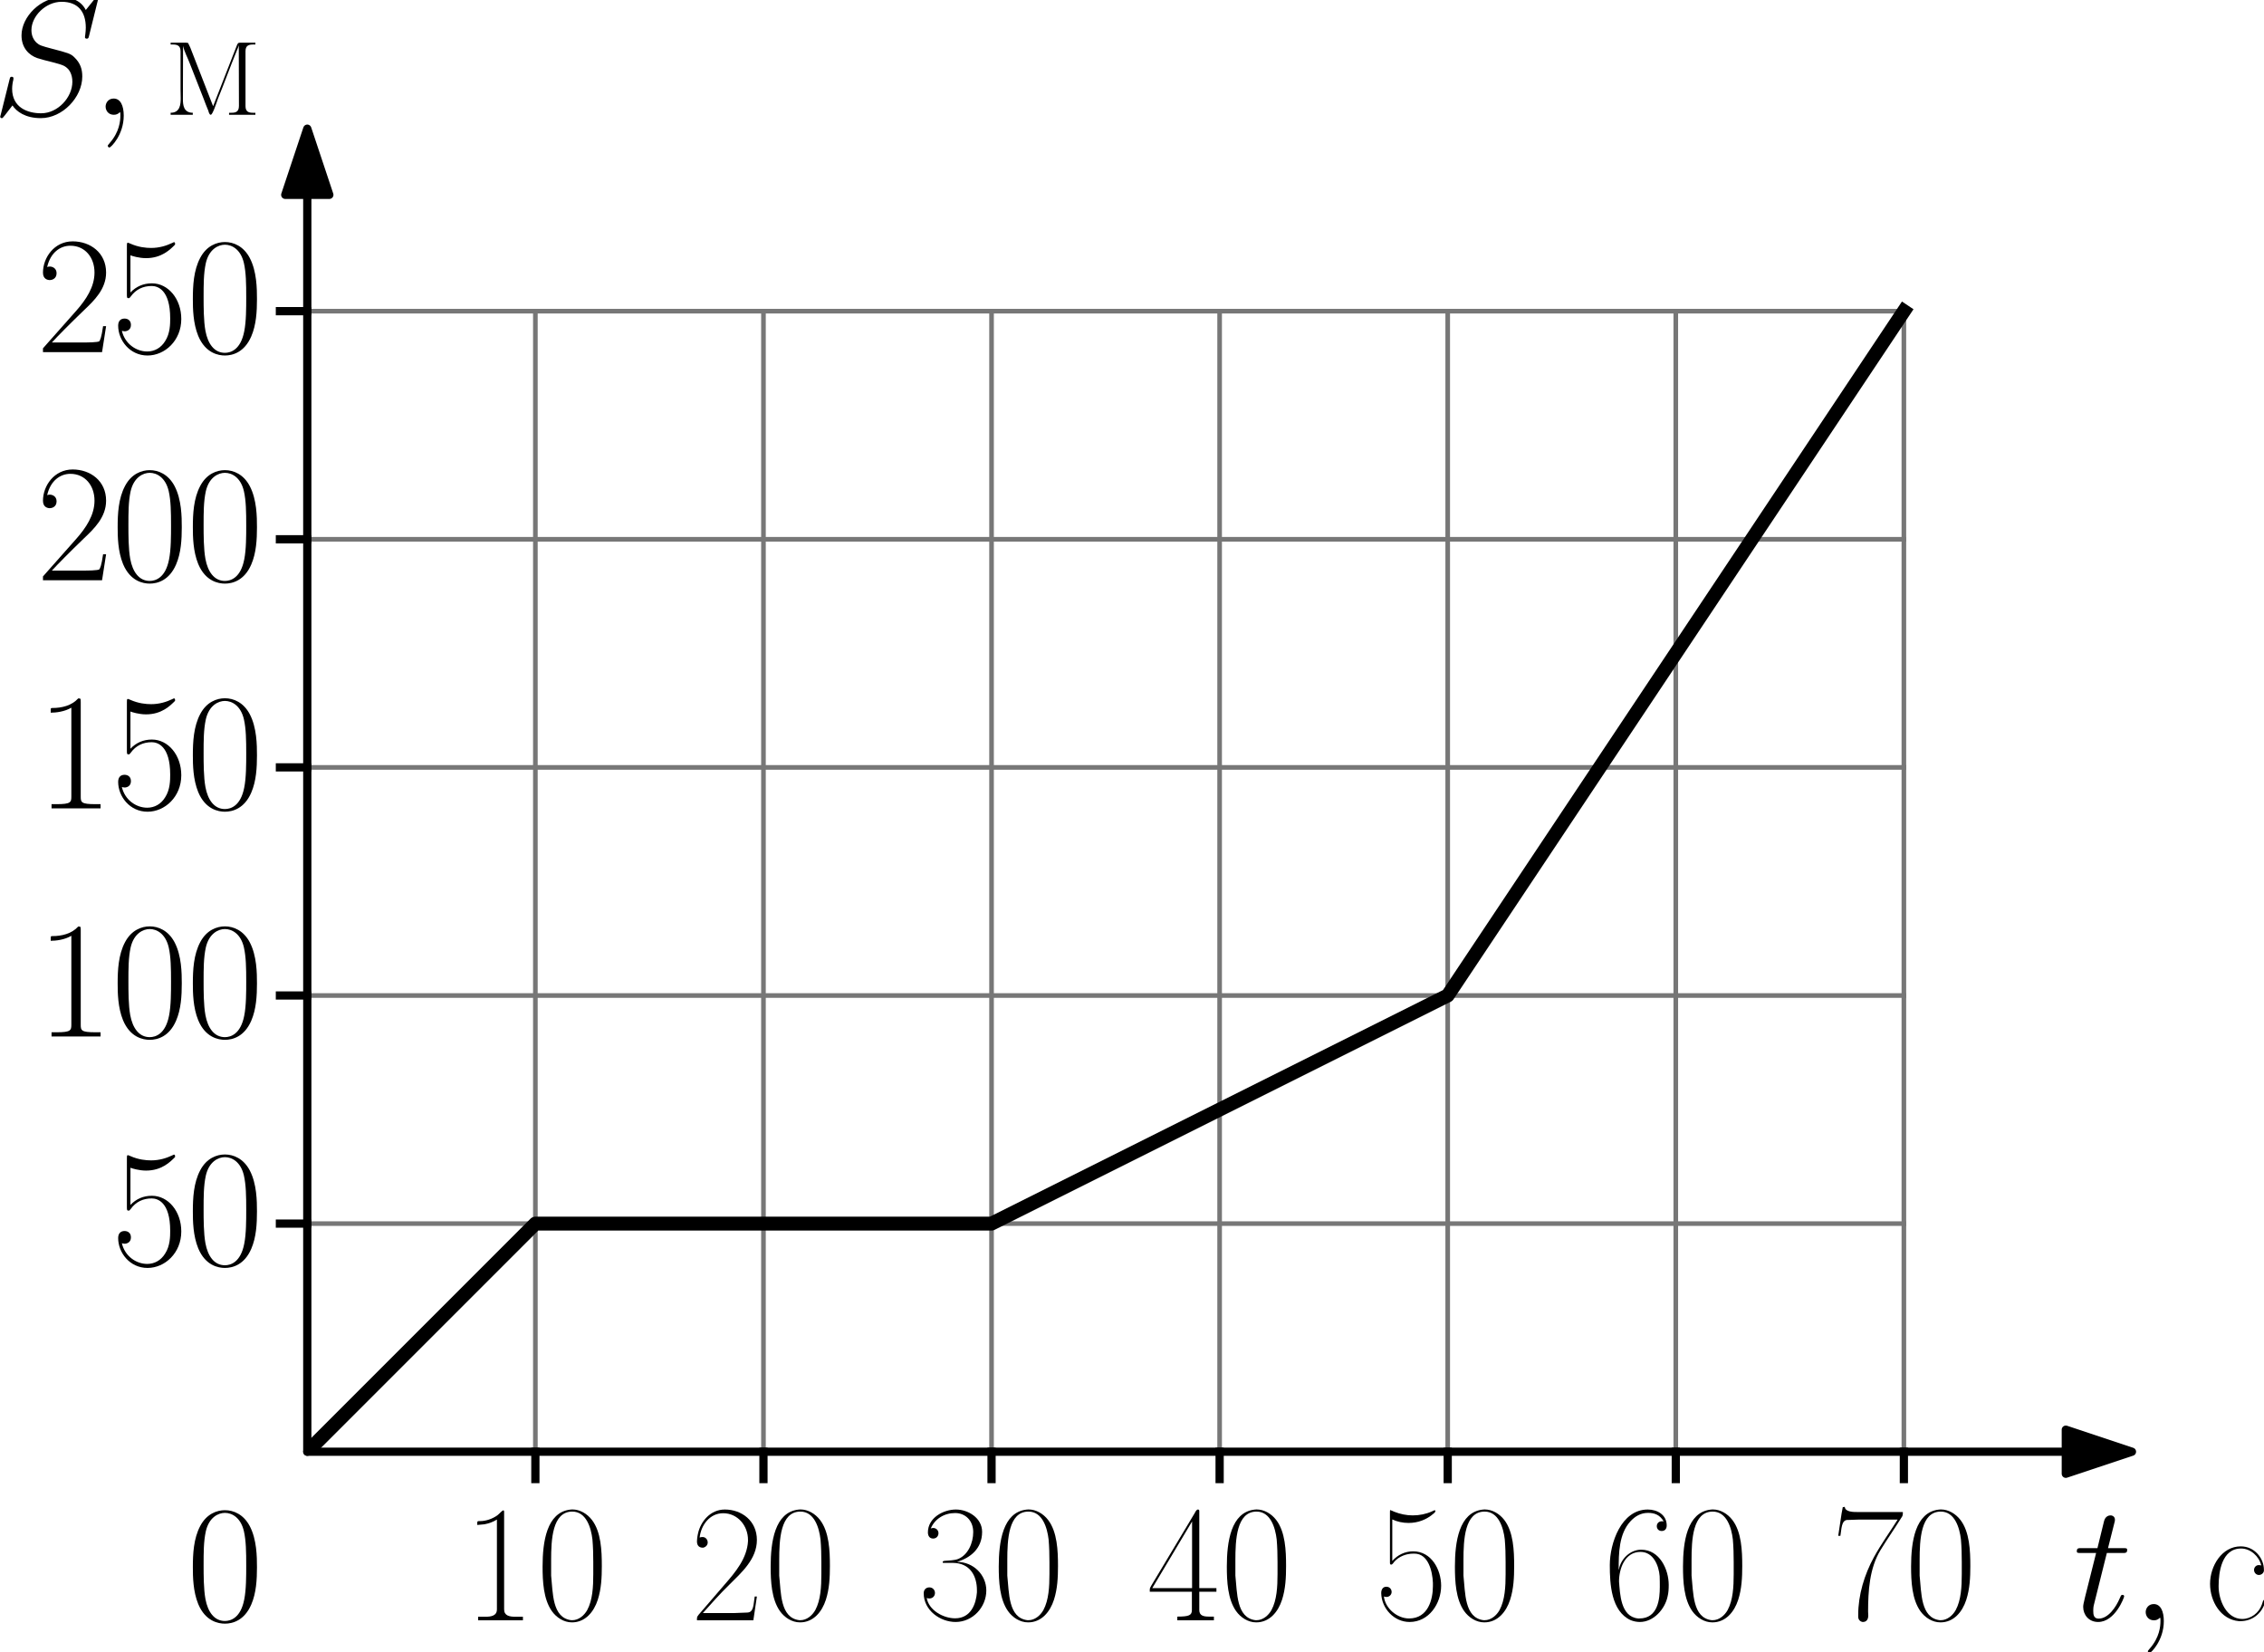 <?xml version="1.0" encoding="UTF-8" standalone="no"?>
<svg
   width="440.246pt"
   height="321.256pt"
   viewBox="0 0 440.246 321.256"
   version="1.1"
   id="svg62"
   sodipodi:docname="331t.svg"
   xmlns:inkscape="http://www.inkscape.org/namespaces/inkscape"
   xmlns:sodipodi="http://sodipodi.sourceforge.net/DTD/sodipodi-0.dtd"
   xmlns:xlink="http://www.w3.org/1999/xlink"
   xmlns="http://www.w3.org/2000/svg"
   xmlns:svg="http://www.w3.org/2000/svg"
   xmlns:rdf="http://www.w3.org/1999/02/22-rdf-syntax-ns#"
   xmlns:cc="http://creativecommons.org/ns#"
   xmlns:dc="http://purl.org/dc/elements/1.1/">
  <sodipodi:namedview
     id="namedview62"
     pagecolor="#ffffff"
     bordercolor="#000000"
     borderopacity="0.25"
     inkscape:showpageshadow="2"
     inkscape:pageopacity="0.0"
     inkscape:pagecheckerboard="0"
     inkscape:deskcolor="#d1d1d1"
     inkscape:document-units="pt" />
  <defs
     id="defs1">
    <style
       type="text/css"
       id="style1">*{stroke-linejoin: round; stroke-linecap: butt}</style>
  </defs>
  <g
     id="figure_1"
     transform="translate(-8.824,-7.017)">
    <g
       id="axes_1">
      <g
         id="line2d_1">
        <path
           d="m 112.93,289.279 v -221.76"
           style="fill:none;stroke:#777777;stroke-width:0.9;stroke-linecap:square"
           id="path3" />
      </g>
      <g
         id="line2d_2">
        <path
           d="m 157.282,289.279 v -221.76"
           style="fill:none;stroke:#777777;stroke-width:0.9;stroke-linecap:square"
           id="path4" />
      </g>
      <g
         id="line2d_3">
        <path
           d="m 201.634,289.279 v -221.76"
           style="fill:none;stroke:#777777;stroke-width:0.9;stroke-linecap:square"
           id="path5" />
      </g>
      <g
         id="line2d_4">
        <path
           d="m 245.986,289.279 v -221.76"
           style="fill:none;stroke:#777777;stroke-width:0.9;stroke-linecap:square"
           id="path6" />
      </g>
      <g
         id="line2d_5">
        <path
           d="m 290.338,289.279 v -221.76"
           style="fill:none;stroke:#777777;stroke-width:0.9;stroke-linecap:square"
           id="path7" />
      </g>
      <g
         id="line2d_6">
        <path
           d="m 334.69,289.279 v -221.76"
           style="fill:none;stroke:#777777;stroke-width:0.9;stroke-linecap:square"
           id="path8" />
      </g>
      <g
         id="line2d_7">
        <path
           d="m 379.042,289.279 v -221.76"
           style="fill:none;stroke:#777777;stroke-width:0.9;stroke-linecap:square"
           id="path9" />
      </g>
      <g
         id="line2d_8">
        <path
           d="M 68.578,244.927 H 379.042"
           style="fill:none;stroke:#777777;stroke-width:0.9;stroke-linecap:square"
           id="path10" />
      </g>
      <g
         id="line2d_9">
        <path
           d="M 68.578,200.575 H 379.042"
           style="fill:none;stroke:#777777;stroke-width:0.9;stroke-linecap:square"
           id="path11" />
      </g>
      <g
         id="line2d_10">
        <path
           d="M 68.578,156.223 H 379.042"
           style="fill:none;stroke:#777777;stroke-width:0.9;stroke-linecap:square"
           id="path12" />
      </g>
      <g
         id="line2d_11">
        <path
           d="M 68.578,111.871 H 379.042"
           style="fill:none;stroke:#777777;stroke-width:0.9;stroke-linecap:square"
           id="path13" />
      </g>
      <g
         id="line2d_12">
        <path
           d="M 68.578,67.519 H 379.042"
           style="fill:none;stroke:#777777;stroke-width:0.9;stroke-linecap:square"
           id="path14" />
      </g>
      <g
         id="matplotlib.axis_1" />
      <g
         id="matplotlib.axis_2" />
      <g
         id="line2d_13">
        <path
           d="m 68.578,289.279 44.352,-44.352 h 88.704 l 88.704,-44.352 88.704,-133.056"
           clip-path="url(#pf8d853b900)"
           style="fill:none;stroke:#000000;stroke-width:2.7;stroke-linecap:square"
           id="path15" />
      </g>
      <g
         id="line2d_14">
        <path
           d="m 63.255,244.927 h 5.322"
           style="fill:none;stroke:#000000;stroke-width:1.6;stroke-linecap:square"
           id="path16" />
      </g>
      <g
         id="line2d_15">
        <path
           d="m 63.255,200.575 h 5.322"
           style="fill:none;stroke:#000000;stroke-width:1.6;stroke-linecap:square"
           id="path17" />
      </g>
      <g
         id="line2d_16">
        <path
           d="m 63.255,156.223 h 5.322"
           style="fill:none;stroke:#000000;stroke-width:1.6;stroke-linecap:square"
           id="path18" />
      </g>
      <g
         id="line2d_17">
        <path
           d="m 63.255,111.871 h 5.322"
           style="fill:none;stroke:#000000;stroke-width:1.6;stroke-linecap:square"
           id="path19" />
      </g>
      <g
         id="line2d_18">
        <path
           d="m 63.255,67.519 h 5.322"
           style="fill:none;stroke:#000000;stroke-width:1.6;stroke-linecap:square"
           id="path20" />
      </g>
      <g
         id="line2d_19">
        <path
           d="m 112.93,289.296 v 5.304"
           style="fill:none;stroke:#000000;stroke-width:1.6;stroke-linecap:square"
           id="path21" />
      </g>
      <g
         id="line2d_20">
        <path
           d="m 157.282,289.296 v 5.304"
           style="fill:none;stroke:#000000;stroke-width:1.6;stroke-linecap:square"
           id="path22" />
      </g>
      <g
         id="line2d_21">
        <path
           d="m 201.634,289.296 v 5.304"
           style="fill:none;stroke:#000000;stroke-width:1.6;stroke-linecap:square"
           id="path23" />
      </g>
      <g
         id="line2d_22">
        <path
           d="m 245.986,289.296 v 5.304"
           style="fill:none;stroke:#000000;stroke-width:1.6;stroke-linecap:square"
           id="path24" />
      </g>
      <g
         id="line2d_23">
        <path
           d="m 290.338,289.296 v 5.304"
           style="fill:none;stroke:#000000;stroke-width:1.6;stroke-linecap:square"
           id="path25" />
      </g>
      <g
         id="line2d_24">
        <path
           d="m 334.69,289.296 v 5.304"
           style="fill:none;stroke:#000000;stroke-width:1.6;stroke-linecap:square"
           id="path26" />
      </g>
      <g
         id="line2d_25">
        <path
           d="m 379.042,289.296 v 5.304"
           style="fill:none;stroke:#000000;stroke-width:1.6;stroke-linecap:square"
           id="path27" />
      </g>
      <g
         id="text_1">
        <!-- $50$ -->
        <g
           transform="matrix(0.32,0,0,-0.32,30.465,252.893)"
           id="g28">
          <defs
             id="defs27">
            <path
               id="CMR17-35"
               d="m 730,3692 c 64,-26 326,-108 595,-108 595,0 921,327 1107,516 0,57 0,92 -38,92 -7,0 -20,0 -71,-29 -224,-105 -486,-190 -806,-190 -192,0 -480,26 -794,166 -70,32 -83,32 -89,32 -32,0 -39,-7 -39,-134 V 2203 c 0,-114 0,-146 64,-146 32,0 45,13 77,57 205,287 486,408 806,408 224,0 704,-140 704,-1233 0,-204 0,-574 -192,-868 C 1894,159 1645,25 1370,25 947,25 518,320 403,814 c 26,-7 77,-19 103,-19 83,0 243,45 243,243 0,172 -122,242 -243,242 -148,0 -244,-90 -244,-269 0,-557 442,-1139 1120,-1139 660,0 1287,568 1287,1392 0,766 -499,1360 -1120,1360 -327,0 -602,-121 -819,-350 z"
               transform="scale(0.016)" />
            <path
               id="CMR17-30"
               d="m 2688,2025 c 0,391 -6,1055 -275,1566 -237,448 -615,607 -947,607 -308,0 -698,-140 -941,-601 C 269,3118 243,2524 243,2025 c 0,-364 7,-919 205,-1406 275,-658 768,-747 1018,-747 294,0 742,121 1004,728 192,442 218,959 218,1425 z M 1466,-26 c -410,0 -653,351 -743,838 -70,376 -70,926 -70,1284 0,492 0,901 83,1291 122,542 480,709 730,709 262,0 601,-173 723,-696 83,-364 89,-793 89,-1304 0,-416 0,-927 -76,-1304 C 2067,95 1690,-26 1466,-26 Z"
               transform="scale(0.016)" />
          </defs>
          <use
             xlink:href="#CMR17-35"
             transform="scale(0.996)"
             id="use27" />
          <use
             xlink:href="#CMR17-30"
             transform="matrix(0.996,0,0,0.996,45.69,0)"
             id="use28" />
        </g>
      </g>
      <g
         id="text_2">
        <!-- $100$ -->
        <g
           transform="matrix(0.32,0,0,-0.32,15.844,208.541)"
           id="g31">
          <defs
             id="defs28">
            <path
               id="CMR17-31"
               d="m 1702,4058 c 0,134 -6,134 -96,134 -249,-276 -627,-365 -985,-365 -19,0 -51,0 -58,-19 -6,-13 -6,-26 -6,-160 198,0 531,38 787,191 V 461 C 1344,236 1331,160 781,160 H 589 V 0 c 307,0 627,0 934,0 307,0 627,0 935,0 v 160 h -192 c -551,0 -564,70 -564,298 z"
               transform="scale(0.016)" />
          </defs>
          <use
             xlink:href="#CMR17-31"
             transform="scale(0.996)"
             id="use29" />
          <use
             xlink:href="#CMR17-30"
             transform="matrix(0.996,0,0,0.996,45.69,0)"
             id="use30" />
          <use
             xlink:href="#CMR17-30"
             transform="matrix(0.996,0,0,0.996,91.381,0)"
             id="use31" />
        </g>
      </g>
      <g
         id="text_3">
        <!-- $150$ -->
        <g
           transform="matrix(0.32,0,0,-0.32,15.844,164.189)"
           id="g34">
          <use
             xlink:href="#CMR17-31"
             transform="scale(0.996)"
             id="use32" />
          <use
             xlink:href="#CMR17-35"
             transform="matrix(0.996,0,0,0.996,45.69,0)"
             id="use33" />
          <use
             xlink:href="#CMR17-30"
             transform="matrix(0.996,0,0,0.996,91.381,0)"
             id="use34" />
        </g>
      </g>
      <g
         id="text_4">
        <!-- $200$ -->
        <g
           transform="matrix(0.32,0,0,-0.32,15.844,119.837)"
           id="g37">
          <defs
             id="defs34">
            <path
               id="CMR17-32"
               d="M 2669,989 H 2554 C 2490,536 2438,459 2413,420 2381,369 1920,369 1830,369 H 602 c 230,250 678,703 1222,1228 390,370 845,805 845,1438 0,755 -602,1189 -1274,1189 -704,0 -1133,-620 -1133,-1194 0,-250 186,-282 263,-282 64,0 256,39 256,262 0,197 -167,254 -256,254 -39,0 -77,-6 -103,-19 122,545 493,813 884,813 556,0 921,-441 921,-1023 0,-556 -326,-1035 -691,-1451 L 262,146 V 0 h 2253 z"
               transform="scale(0.016)" />
          </defs>
          <use
             xlink:href="#CMR17-32"
             transform="scale(0.996)"
             id="use35" />
          <use
             xlink:href="#CMR17-30"
             transform="matrix(0.996,0,0,0.996,45.69,0)"
             id="use36" />
          <use
             xlink:href="#CMR17-30"
             transform="matrix(0.996,0,0,0.996,91.381,0)"
             id="use37" />
        </g>
      </g>
      <g
         id="text_5">
        <!-- $250$ -->
        <g
           transform="matrix(0.32,0,0,-0.32,15.844,75.485)"
           id="g40">
          <use
             xlink:href="#CMR17-32"
             transform="scale(0.996)"
             id="use38" />
          <use
             xlink:href="#CMR17-35"
             transform="matrix(0.996,0,0,0.996,45.69,0)"
             id="use39" />
          <use
             xlink:href="#CMR17-30"
             transform="matrix(0.996,0,0,0.996,91.381,0)"
             id="use40" />
        </g>
      </g>
      <g
         id="text_6">
        <!-- 10 -->
        <g
           transform="matrix(0.32,0,0,-0.32,98.532,322.057)"
           id="g42">
          <defs
             id="defs40">
            <path
               id="SFRM3583-31"
               d="m 608,3635 c 90,13 186,13 275,26 173,32 327,90 474,180 V 416 c 0,-243 -218,-281 -442,-281 -96,0 -192,0 -275,0 V 0 h 1709 v 135 c -90,0 -186,0 -282,0 -230,0 -435,38 -435,281 v 3724 c 0,19 -6,52 -26,52 -51,0 -160,-136 -230,-188 -192,-138 -442,-222 -666,-222 h -38 c -38,0 -64,-6 -64,-51 z"
               transform="scale(0.016)" />
            <path
               id="SFRM3583-30"
               d="M 1357,4221 C 454,4117 301,2985 301,2051 301,1485 333,809 653,352 832,101 1114,-79 1421,-79 c 512,0 838,405 985,862 135,418 154,856 154,1287 0,580 -26,1301 -378,1758 -179,232 -454,399 -748,399 -26,0 -52,-6 -77,-6 z M 627,1704 v 593 c 0,759 39,1848 807,1848 531,0 716,-612 768,-1063 25,-289 32,-573 32,-863 V 1762 C 2234,1279 2208,770 2003,390 1888,184 1677,4 1434,4 h -39 C 659,94 698,1054 627,1704 Z"
               transform="scale(0.016)" />
          </defs>
          <use
             xlink:href="#SFRM3583-31"
             transform="scale(0.996)"
             id="use41" />
          <use
             xlink:href="#SFRM3583-30"
             transform="matrix(0.996,0,0,0.996,44.578,0)"
             id="use42" />
        </g>
      </g>
      <g
         id="text_7">
        <!-- 20 -->
        <g
           transform="matrix(0.32,0,0,-0.32,142.884,322.057)"
           id="g44">
          <defs
             id="defs42">
            <path
               id="SFRM3583-32"
               d="m 390,3156 c 52,471 384,927 896,927 557,0 948,-477 948,-1017 v -52 C 2195,2357 1754,1835 1344,1365 L 352,213 C 320,168 288,142 288,64 V 0 h 2150 l 135,907 h -83 c -52,-297 -26,-612 -295,-612 -166,0 -333,-19 -499,-19 -96,0 -186,0 -275,0 H 512 c 326,361 653,736 1005,1077 473,471 1056,981 1056,1710 0,735 -583,1161 -1223,1161 -544,0 -921,-445 -1024,-921 l -19,-96 c -6,-59 -19,-129 -19,-193 0,-123 45,-246 230,-246 109,20 180,104 180,200 0,103 -77,207 -192,207 -39,0 -77,-4 -116,-19 z"
               transform="scale(0.016)" />
          </defs>
          <use
             xlink:href="#SFRM3583-32"
             transform="scale(0.996)"
             id="use43" />
          <use
             xlink:href="#SFRM3583-30"
             transform="matrix(0.996,0,0,0.996,44.578,0)"
             id="use44" />
        </g>
      </g>
      <g
         id="text_8">
        <!-- 30 -->
        <g
           transform="matrix(0.32,0,0,-0.32,187.236,322.057)"
           id="g46">
          <defs
             id="defs44">
            <path
               id="SFRM3583-33"
               d="m 506,3501 c 153,365 512,589 928,589 396,0 691,-292 691,-727 0,-402 -192,-870 -576,-1025 -83,-32 -167,-40 -256,-52 l -269,-20 c -26,-6 -64,-12 -64,-45 v -13 c 0,-19 26,-19 45,-19 h 339 c 666,0 922,-509 922,-1038 v -88 C 2234,644 2048,76 1434,76 979,76 429,387 352,851 c 32,-12 64,-19 96,-19 128,0 218,90 218,211 0,116 -90,212 -212,212 -121,0 -217,-77 -217,-225 0,-651 627,-1094 1216,-1094 653,0 1171,563 1171,1203 0,589 -486,1088 -1120,1088 506,150 960,501 960,1145 0,534 -538,852 -998,852 -487,0 -1069,-320 -1069,-870 0,-141 70,-237 198,-237 128,0 205,96 205,205 0,115 -96,198 -198,198 -32,0 -64,-6 -96,-19 z"
               transform="scale(0.016)" />
          </defs>
          <use
             xlink:href="#SFRM3583-33"
             transform="scale(0.996)"
             id="use45" />
          <use
             xlink:href="#SFRM3583-30"
             transform="matrix(0.996,0,0,0.996,44.578,0)"
             id="use46" />
        </g>
      </g>
      <g
         id="text_9">
        <!-- 40 -->
        <g
           transform="matrix(0.32,0,0,-0.32,231.588,322.057)"
           id="g48">
          <defs
             id="defs46">
            <path
               id="SFRM3583-34"
               d="M 160,1088 H 1766 V 392 C 1766,191 1658,141 1210,141 V 0 h 1395 v 141 h -179 c -199,0 -378,25 -378,251 v 696 h 653 v 140 h -653 v 2938 c 0,25 -6,58 -51,58 -58,0 -103,-96 -122,-134 L 218,1324 c -39,-64 -58,-96 -58,-166 z m 96,140 1517,2541 V 1228 Z"
               transform="scale(0.016)" />
          </defs>
          <use
             xlink:href="#SFRM3583-34"
             transform="scale(0.996)"
             id="use47" />
          <use
             xlink:href="#SFRM3583-30"
             transform="matrix(0.996,0,0,0.996,44.578,0)"
             id="use48" />
        </g>
      </g>
      <g
         id="text_10">
        <!-- 50 -->
        <g
           transform="matrix(0.32,0,0,-0.32,275.94,322.057)"
           id="g50">
          <defs
             id="defs48">
            <path
               id="SFRM3583-35"
               d="m 627,4205 c -6,-32 -6,-71 -6,-103 V 2193 c 0,-38 6,-70 45,-70 51,0 96,81 121,111 173,197 448,308 723,308 h 45 c 525,0 685,-661 704,-1111 V 1303 C 2259,802 2080,70 1350,70 902,70 442,448 390,909 c 32,-13 64,-19 96,-19 109,0 199,83 199,192 0,102 -77,198 -199,198 -134,0 -198,-103 -198,-245 13,-588 493,-1099 1082,-1099 736,0 1203,698 1203,1382 0,608 -365,1312 -1069,1312 -307,0 -595,-138 -794,-367 v 1583 c 192,-89 404,-134 621,-134 352,0 685,122 954,358 19,13 70,58 70,96 0,13 -13,32 -25,32 -20,0 -77,-32 -103,-44 -230,-103 -480,-154 -736,-154 -243,0 -486,51 -710,141 -51,19 -103,51 -154,64 z"
               transform="scale(0.016)" />
          </defs>
          <use
             xlink:href="#SFRM3583-35"
             transform="scale(0.996)"
             id="use49" />
          <use
             xlink:href="#SFRM3583-30"
             transform="matrix(0.996,0,0,0.996,44.578,0)"
             id="use50" />
        </g>
      </g>
      <g
         id="text_11">
        <!-- 60 -->
        <g
           transform="matrix(0.32,0,0,-0.32,320.292,322.057)"
           id="g52">
          <defs
             id="defs50">
            <path
               id="SFRM3583-36"
               d="m 653,1933 h -7 c 0,624 7,1359 448,1841 173,186 384,322 672,322 244,0 448,-71 596,-326 -26,6 -45,6 -71,6 -109,0 -192,-77 -192,-186 0,-102 71,-185 186,-185 115,0 192,73 192,212 0,400 -352,607 -723,607 C 742,4224 307,2938 307,2103 307,1388 358,348 1101,6 c 109,-44 230,-70 352,-70 525,0 953,488 1056,964 38,147 45,302 45,449 0,591 -346,1343 -1050,1343 -422,0 -781,-353 -851,-759 z m 6,-456 c 0,488 218,1131 819,1131 487,0 698,-514 730,-925 6,-135 6,-276 6,-412 C 2214,822 2150,70 1434,70 h -45 C 710,134 698,1027 659,1477 Z"
               transform="scale(0.016)" />
          </defs>
          <use
             xlink:href="#SFRM3583-36"
             transform="scale(0.996)"
             id="use51" />
          <use
             xlink:href="#SFRM3583-30"
             transform="matrix(0.996,0,0,0.996,44.578,0)"
             id="use52" />
        </g>
      </g>
      <g
         id="text_12">
        <!-- 70 -->
        <g
           transform="matrix(0.32,0,0,-0.32,364.644,322.057)"
           id="g54">
          <defs
             id="defs52">
            <path
               id="SFRM3583-37"
               d="m 320,3221 h 83 c 45,249 32,606 275,606 h 45 c 128,0 250,13 378,13 H 2586 C 2285,3362 1952,2902 1683,2411 1318,1741 1082,970 1082,204 v -64 c 0,-108 64,-185 166,-204 h 13 c 134,0 205,96 205,250 0,51 -7,101 -7,146 0,773 51,1655 474,2346 249,408 525,799 774,1201 39,57 77,102 77,185 v 64 c -570,0 -1133,0 -1702,0 -186,0 -500,0 -512,198 l -77,-13 -45,-243 z"
               transform="scale(0.016)" />
          </defs>
          <use
             xlink:href="#SFRM3583-37"
             transform="scale(0.996)"
             id="use53" />
          <use
             xlink:href="#SFRM3583-30"
             transform="matrix(0.996,0,0,0.996,44.578,0)"
             id="use54" />
        </g>
      </g>
      <g
         id="text_13">
        <!-- $t,\textrm{с}$ -->
        <g
           transform="matrix(0.32,0,0,-0.32,411.952,322.057)"
           id="g57">
          <defs
             id="defs54">
            <path
               id="CMMI12-74"
               d="m 1286,2566 h 589 c 122,0 186,0 186,115 0,71 -39,71 -167,71 h -563 l 237,940 c 26,89 26,102 26,148 0,103 -84,160 -167,160 -51,0 -198,-19 -249,-225 L 928,2752 H 326 c -128,0 -185,0 -185,-122 0,-64 45,-64 166,-64 H 877 L 454,881 C 403,658 384,594 384,511 384,211 595,-64 954,-64 c 646,0 992,932 992,976 0,39 -26,58 -64,58 -13,0 -39,0 -52,-26 -6,-6 -12,-13 -57,-115 C 1638,511 1344,64 973,64 781,64 768,224 768,364 c 0,6 0,128 19,204 z"
               transform="scale(0.016)" />
            <path
               id="CMMI12-3b"
               d="M 1248,-31 C 1248,343 1126,619 864,619 659,619 557,453 557,313 557,172 653,0 870,0 c 84,0 154,26 212,83 12,13 19,13 25,13 13,0 13,-91 13,-123 0,-213 -38,-632 -410,-1053 -70,-77 -70,-90 -70,-103 0,-33 32,-65 64,-65 51,0 544,477 544,1217 z"
               transform="scale(0.016)" />
            <path
               id="SFRM3583-f1"
               d="m 2221,2092 c -32,7 -64,13 -96,13 -103,0 -179,-89 -179,-185 0,-96 76,-192 185,-192 90,0 179,64 192,160 v 38 c 0,440 -358,893 -883,893 C 717,2819 269,2069 269,1390 269,718 678,32 1363,-32 h 64 c 455,0 813,289 941,720 6,25 13,51 13,77 0,19 -13,25 -26,25 -70,0 -83,-121 -109,-186 C 2131,276 1824,51 1498,51 890,51 595,769 595,1295 c 0,538 115,1442 858,1442 358,0 685,-294 768,-645 z"
               transform="scale(0.016)" />
          </defs>
          <use
             xlink:href="#CMMI12-74"
             transform="scale(0.996)"
             id="use55" />
          <use
             xlink:href="#CMMI12-3b"
             transform="matrix(0.996,0,0,0.996,35.226,0)"
             id="use56" />
          <use
             xlink:href="#SFRM3583-f1"
             transform="matrix(0.996,0,0,0.996,78.928,0)"
             id="use57" />
        </g>
      </g>
      <g
         id="text_14">
        <!-- $S,\textrm{м}$ -->
        <g
           transform="matrix(0.32,0,0,-0.32,7.2,29.334)"
           id="g60">
          <defs
             id="defs57">
            <path
               id="CMMI12-53"
               d="m 4064,4423 c 0,57 -45,57 -58,57 -25,0 -32,-6 -108,-102 -39,-45 -301,-377 -308,-383 -211,415 -633,485 -902,485 -813,0 -1549,-737 -1549,-1455 0,-476 288,-756 602,-864 70,-26 448,-128 640,-172 326,-89 409,-114 544,-254 25,-32 153,-178 153,-477 C 3078,667 2528,57 1888,57 1363,57 781,280 781,991 c 0,121 25,274 45,337 0,20 6,50 6,63 0,26 -13,58 -64,58 -58,0 -64,-13 -90,-121 L 352,24 c 0,-6 -26,-88 -26,-95 0,-57 52,-57 64,-57 26,0 32,6 109,102 l 295,382 c 153,-230 486,-484 1081,-484 826,0 1581,794 1581,1588 0,268 -64,503 -307,737 -135,134 -250,166 -839,319 -428,114 -486,133 -601,235 -109,107 -192,260 -192,476 0,534 544,1081 1152,1081 627,0 921,-382 921,-985 0,-165 -32,-337 -32,-362 0,-58 52,-58 71,-58 57,0 64,19 89,121 z"
               transform="scale(0.016)" />
            <path
               id="SFRM3583-ec"
               d="m 294,2749 v -70 h 90 c 154,0 288,-38 288,-256 V 979 c 0,-109 6,-224 6,-340 C 678,404 659,77 294,77 V 0 h 845 V 77 C 787,77 762,378 762,588 l 6,2040 c 45,-218 179,-460 262,-684 L 1549,620 c 57,-160 121,-312 185,-472 13,-45 32,-141 90,-148 70,0 205,416 275,614 243,595 461,1202 704,1796 32,77 71,160 90,243 l 6,-2313 C 2899,109 2771,77 2611,77 h -89 V 0 h 1004 v 77 h -89 c -160,0 -288,32 -288,256 v 2090 c 0,224 134,256 288,256 h 89 v 70 h -588 l -64,-12 -39,-52 -921,-2359 -871,2238 -83,173 -70,12 z"
               transform="scale(0.016)" />
          </defs>
          <use
             xlink:href="#CMMI12-53"
             transform="scale(0.996)"
             id="use58" />
          <use
             xlink:href="#CMMI12-3b"
             transform="matrix(0.996,0,0,0.996,60.375,0)"
             id="use59" />
          <use
             xlink:href="#SFRM3583-ec"
             transform="matrix(0.996,0,0,0.996,104.077,0)"
             id="use60" />
        </g>
      </g>
      <g
         id="text_15">
        <!-- $0$ -->
        <g
           transform="matrix(0.32,0,0,-0.32,45.086,322.057)"
           id="g61">
          <use
             xlink:href="#CMR17-30"
             transform="scale(0.996)"
             id="use61" />
        </g>
      </g>
      <g
         id="patch_3">
        <path
           d="m 423.394,289.279 -12.862,4.287 v -4.287 H 68.578 v -8.8e-4 H 410.532 v -4.287 z"
           style="stroke:#000000;stroke-width:1.6;stroke-linejoin:miter"
           id="path61" />
      </g>
      <g
         id="patch_4">
        <path
           d="m 68.578,32.037 4.287,12.862 h -4.285 v 244.38 h -0.004 V 44.899 h -4.285 z"
           style="stroke:#000000;stroke-width:1.6;stroke-linejoin:miter"
           id="path62" />
      </g>
    </g>
  </g>
  <defs
     id="defs62">
    <clipPath
       id="pf8d853b900">
      <rect
         x="68.578"
         y="23.167"
         width="354.816"
         height="266.112"
         id="rect62" />
    </clipPath>
  </defs>
</svg>
